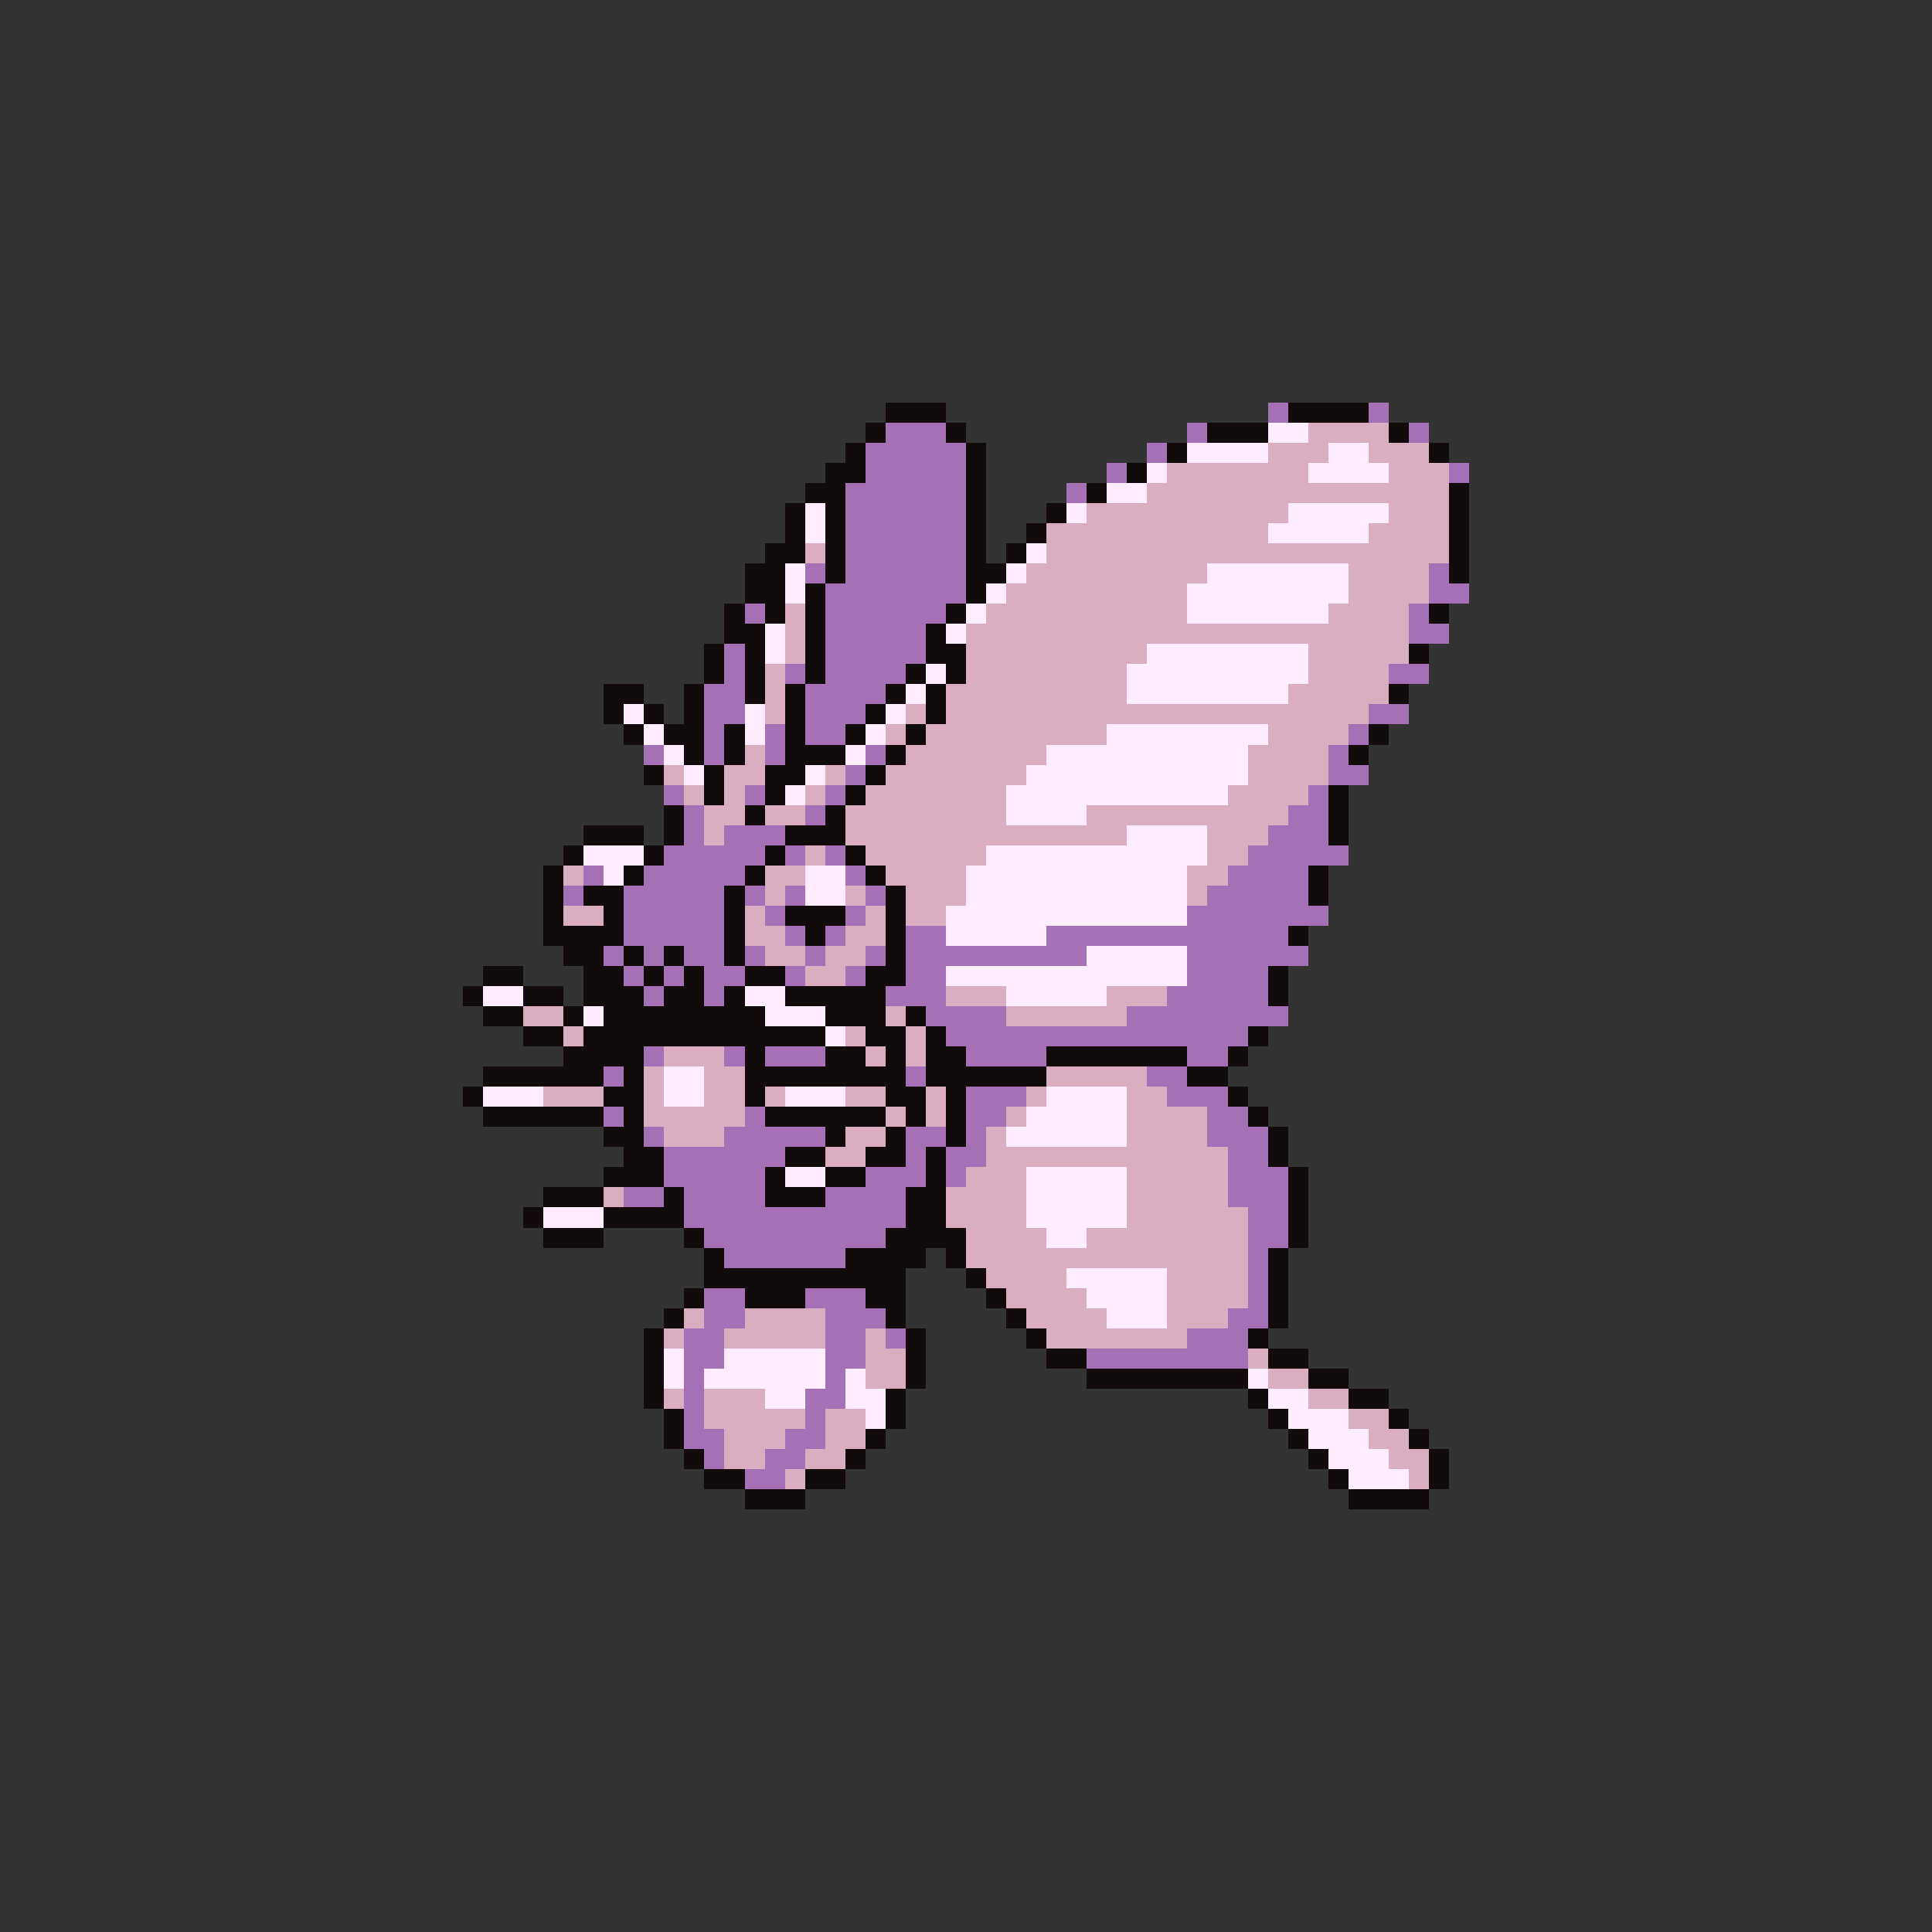 <svg xmlns="http://www.w3.org/2000/svg" viewBox="0 -0.5 96 96" shape-rendering="crispEdges">
<rect x="0" y="-0.5" width="96" height="96" fill="#333333" stroke="none"/>
<path stroke="#120b0b" d="M44 20h3M64 20h4M43 21h1M47 21h1M60 21h3M69 21h1M42 22h1M48 22h1M58 22h1M71 22h1M41 23h2M48 23h1M56 23h1M40 24h2M48 24h1M54 24h1M72 24h1M39 25h1M41 25h1M48 25h1M52 25h1M72 25h1M39 26h1M41 26h1M48 26h1M51 26h1M72 26h1M38 27h2M41 27h1M48 27h1M50 27h1M72 27h1M37 28h2M41 28h1M48 28h2M72 28h1M37 29h2M40 29h1M48 29h1M36 30h1M38 30h1M40 30h1M47 30h1M71 30h1M36 31h2M40 31h1M46 31h1M35 32h1M37 32h1M40 32h1M46 32h2M70 32h1M35 33h1M37 33h1M40 33h1M45 33h1M47 33h1M30 34h2M34 34h1M37 34h1M39 34h1M44 34h1M46 34h1M69 34h1M30 35h1M32 35h1M34 35h1M39 35h1M43 35h1M46 35h1M31 36h1M33 36h2M36 36h1M39 36h1M42 36h1M45 36h1M68 36h1M34 37h1M36 37h1M39 37h3M44 37h1M67 37h1M32 38h1M35 38h1M38 38h2M43 38h1M35 39h1M38 39h1M42 39h1M66 39h1M33 40h1M37 40h1M41 40h1M66 40h1M29 41h3M33 41h1M39 41h3M66 41h1M28 42h1M32 42h1M38 42h1M42 42h1M27 43h1M31 43h1M37 43h1M43 43h1M65 43h1M27 44h1M29 44h2M36 44h1M44 44h1M65 44h1M27 45h1M30 45h1M36 45h1M39 45h3M44 45h1M27 46h4M36 46h1M40 46h1M44 46h1M64 46h1M28 47h2M31 47h1M33 47h1M36 47h1M44 47h1M24 48h2M29 48h2M32 48h1M34 48h1M37 48h2M43 48h2M63 48h1M23 49h1M26 49h2M29 49h3M33 49h2M36 49h1M39 49h5M63 49h1M24 50h2M28 50h1M30 50h8M41 50h3M45 50h1M26 51h2M29 51h12M43 51h2M46 51h1M62 51h1M28 52h4M37 52h1M41 52h2M44 52h1M46 52h2M52 52h7M61 52h1M24 53h6M31 53h1M37 53h8M46 53h6M59 53h2M23 54h1M30 54h2M37 54h1M44 54h2M47 54h1M61 54h1M24 55h6M31 55h1M38 55h6M45 55h1M47 55h1M62 55h1M30 56h2M41 56h1M44 56h1M47 56h1M63 56h1M31 57h2M39 57h2M43 57h2M46 57h1M63 57h1M30 58h3M38 58h1M41 58h2M46 58h1M64 58h1M27 59h3M33 59h1M38 59h3M45 59h2M64 59h1M26 60h1M30 60h4M45 60h2M64 60h1M27 61h3M34 61h1M44 61h4M64 61h1M35 62h1M42 62h4M47 62h1M63 62h1M35 63h10M48 63h1M63 63h1M34 64h1M37 64h3M43 64h2M49 64h1M63 64h1M33 65h1M44 65h1M50 65h1M63 65h1M32 66h1M45 66h1M51 66h1M62 66h1M32 67h1M45 67h1M52 67h2M63 67h2M32 68h1M45 68h1M54 68h8M65 68h2M32 69h1M44 69h1M62 69h1M67 69h2M33 70h1M44 70h1M63 70h1M69 70h1M33 71h1M43 71h1M64 71h1M70 71h1M34 72h1M42 72h1M65 72h1M71 72h1M35 73h2M40 73h2M66 73h1M71 73h1M37 74h3M67 74h4" />
<path stroke="#a570b6" d="M63 20h1M68 20h1M44 21h3M59 21h1M70 21h1M43 22h5M57 22h1M43 23h5M55 23h1M72 23h1M42 24h6M53 24h1M42 25h6M42 26h6M42 27h6M40 28h1M42 28h6M71 28h1M41 29h7M71 29h2M37 30h1M41 30h6M70 30h1M41 31h5M70 31h2M36 32h1M41 32h5M36 33h1M39 33h1M41 33h4M69 33h2M35 34h2M40 34h4M35 35h2M40 35h3M68 35h2M35 36h1M38 36h1M40 36h2M67 36h1M32 37h1M35 37h1M38 37h1M43 37h1M66 37h1M42 38h1M66 38h2M33 39h1M37 39h1M41 39h1M65 39h1M34 40h1M40 40h1M64 40h2M34 41h1M36 41h3M63 41h3M33 42h5M39 42h1M41 42h1M62 42h5M29 43h1M32 43h5M42 43h1M61 43h4M28 44h1M31 44h5M37 44h1M39 44h1M43 44h1M60 44h5M31 45h5M38 45h1M42 45h1M59 45h7M31 46h5M39 46h1M41 46h1M45 46h2M52 46h12M30 47h1M32 47h1M34 47h2M37 47h1M40 47h1M43 47h1M45 47h9M59 47h6M31 48h1M33 48h1M35 48h2M39 48h1M42 48h1M45 48h2M59 48h4M32 49h1M35 49h1M44 49h3M58 49h5M46 50h4M56 50h8M47 51h15M32 52h1M36 52h1M38 52h3M48 52h4M59 52h2M30 53h1M45 53h1M57 53h2M48 54h3M58 54h3M30 55h1M37 55h1M48 55h2M60 55h2M32 56h1M36 56h5M45 56h2M48 56h1M60 56h3M33 57h6M45 57h1M47 57h2M61 57h2M33 58h5M43 58h3M47 58h1M61 58h3M31 59h2M34 59h4M41 59h4M61 59h3M34 60h11M62 60h2M35 61h9M62 61h2M36 62h6M62 62h1M62 63h1M35 64h2M40 64h3M62 64h1M35 65h2M41 65h3M61 65h2M34 66h2M41 66h2M44 66h1M59 66h3M34 67h2M41 67h2M54 67h8M34 68h1M41 68h1M34 69h1M40 69h2M34 70h1M40 70h1M34 71h2M39 71h2M35 72h1M38 72h2M37 73h2" />
<path stroke="#ffedff" d="M63 21h2M59 22h4M66 22h2M57 23h1M65 23h4M55 24h2M40 25h1M53 25h1M64 25h5M40 26h1M63 26h5M51 27h1M39 28h1M50 28h1M60 28h7M39 29h1M49 29h1M59 29h8M48 30h1M59 30h7M38 31h1M47 31h1M38 32h1M57 32h8M46 33h1M56 33h9M45 34h1M56 34h8M31 35h1M37 35h1M44 35h1M32 36h1M37 36h1M43 36h1M55 36h8M33 37h1M42 37h1M52 37h10M34 38h1M40 38h1M51 38h11M39 39h1M50 39h11M50 40h4M56 41h4M29 42h3M49 42h11M30 43h1M40 43h2M48 43h11M40 44h2M48 44h11M47 45h12M47 46h5M54 47h5M47 48h12M24 49h2M37 49h2M50 49h5M29 50h1M38 50h3M41 51h1M33 53h2M24 54h3M33 54h2M39 54h3M52 54h4M51 55h5M50 56h6M39 58h2M51 58h5M51 59h5M27 60h3M51 60h5M52 61h2M53 63h5M54 64h4M55 65h3M33 67h1M36 67h5M33 68h1M35 68h6M42 68h1M62 68h1M38 69h2M42 69h2M63 69h2M43 70h1M64 70h3M65 71h3M66 72h3M67 73h3" />
<path stroke="#daadc0" d="M65 21h4M63 22h3M68 22h3M58 23h7M69 23h3M57 24h15M54 25h10M69 25h3M52 26h11M68 26h4M40 27h1M52 27h20M51 28h9M67 28h4M50 29h9M67 29h4M39 30h1M49 30h10M66 30h4M39 31h1M48 31h22M39 32h1M48 32h9M65 32h5M38 33h1M48 33h8M65 33h4M38 34h1M47 34h9M64 34h5M38 35h1M45 35h1M47 35h21M44 36h1M46 36h9M63 36h4M37 37h1M45 37h7M62 37h4M33 38h1M36 38h2M41 38h1M44 38h7M62 38h4M34 39h1M36 39h1M40 39h1M43 39h7M61 39h4M35 40h2M38 40h2M42 40h8M54 40h10M35 41h1M42 41h14M60 41h3M40 42h1M43 42h6M60 42h2M28 43h1M38 43h2M44 43h4M59 43h2M38 44h1M42 44h1M45 44h3M59 44h1M28 45h2M37 45h1M43 45h1M45 45h2M37 46h2M42 46h2M38 47h2M41 47h2M40 48h2M47 49h3M55 49h3M26 50h2M44 50h1M50 50h6M28 51h1M42 51h1M45 51h1M33 52h3M43 52h1M45 52h1M32 53h1M35 53h2M52 53h5M27 54h3M32 54h1M35 54h2M38 54h1M42 54h2M46 54h1M51 54h1M56 54h2M32 55h5M44 55h1M46 55h1M50 55h1M56 55h4M33 56h3M42 56h2M49 56h1M56 56h4M41 57h2M49 57h12M48 58h3M56 58h5M30 59h1M47 59h4M56 59h5M47 60h4M56 60h6M48 61h4M54 61h8M48 62h14M49 63h4M58 63h4M50 64h4M58 64h4M34 65h1M37 65h4M51 65h4M58 65h3M33 66h1M36 66h5M43 66h1M52 66h7M43 67h2M62 67h1M43 68h2M63 68h2M33 69h1M35 69h3M65 69h2M35 70h5M41 70h2M67 70h2M36 71h3M41 71h2M68 71h2M36 72h2M40 72h2M69 72h2M39 73h1M70 73h1" />
</svg>